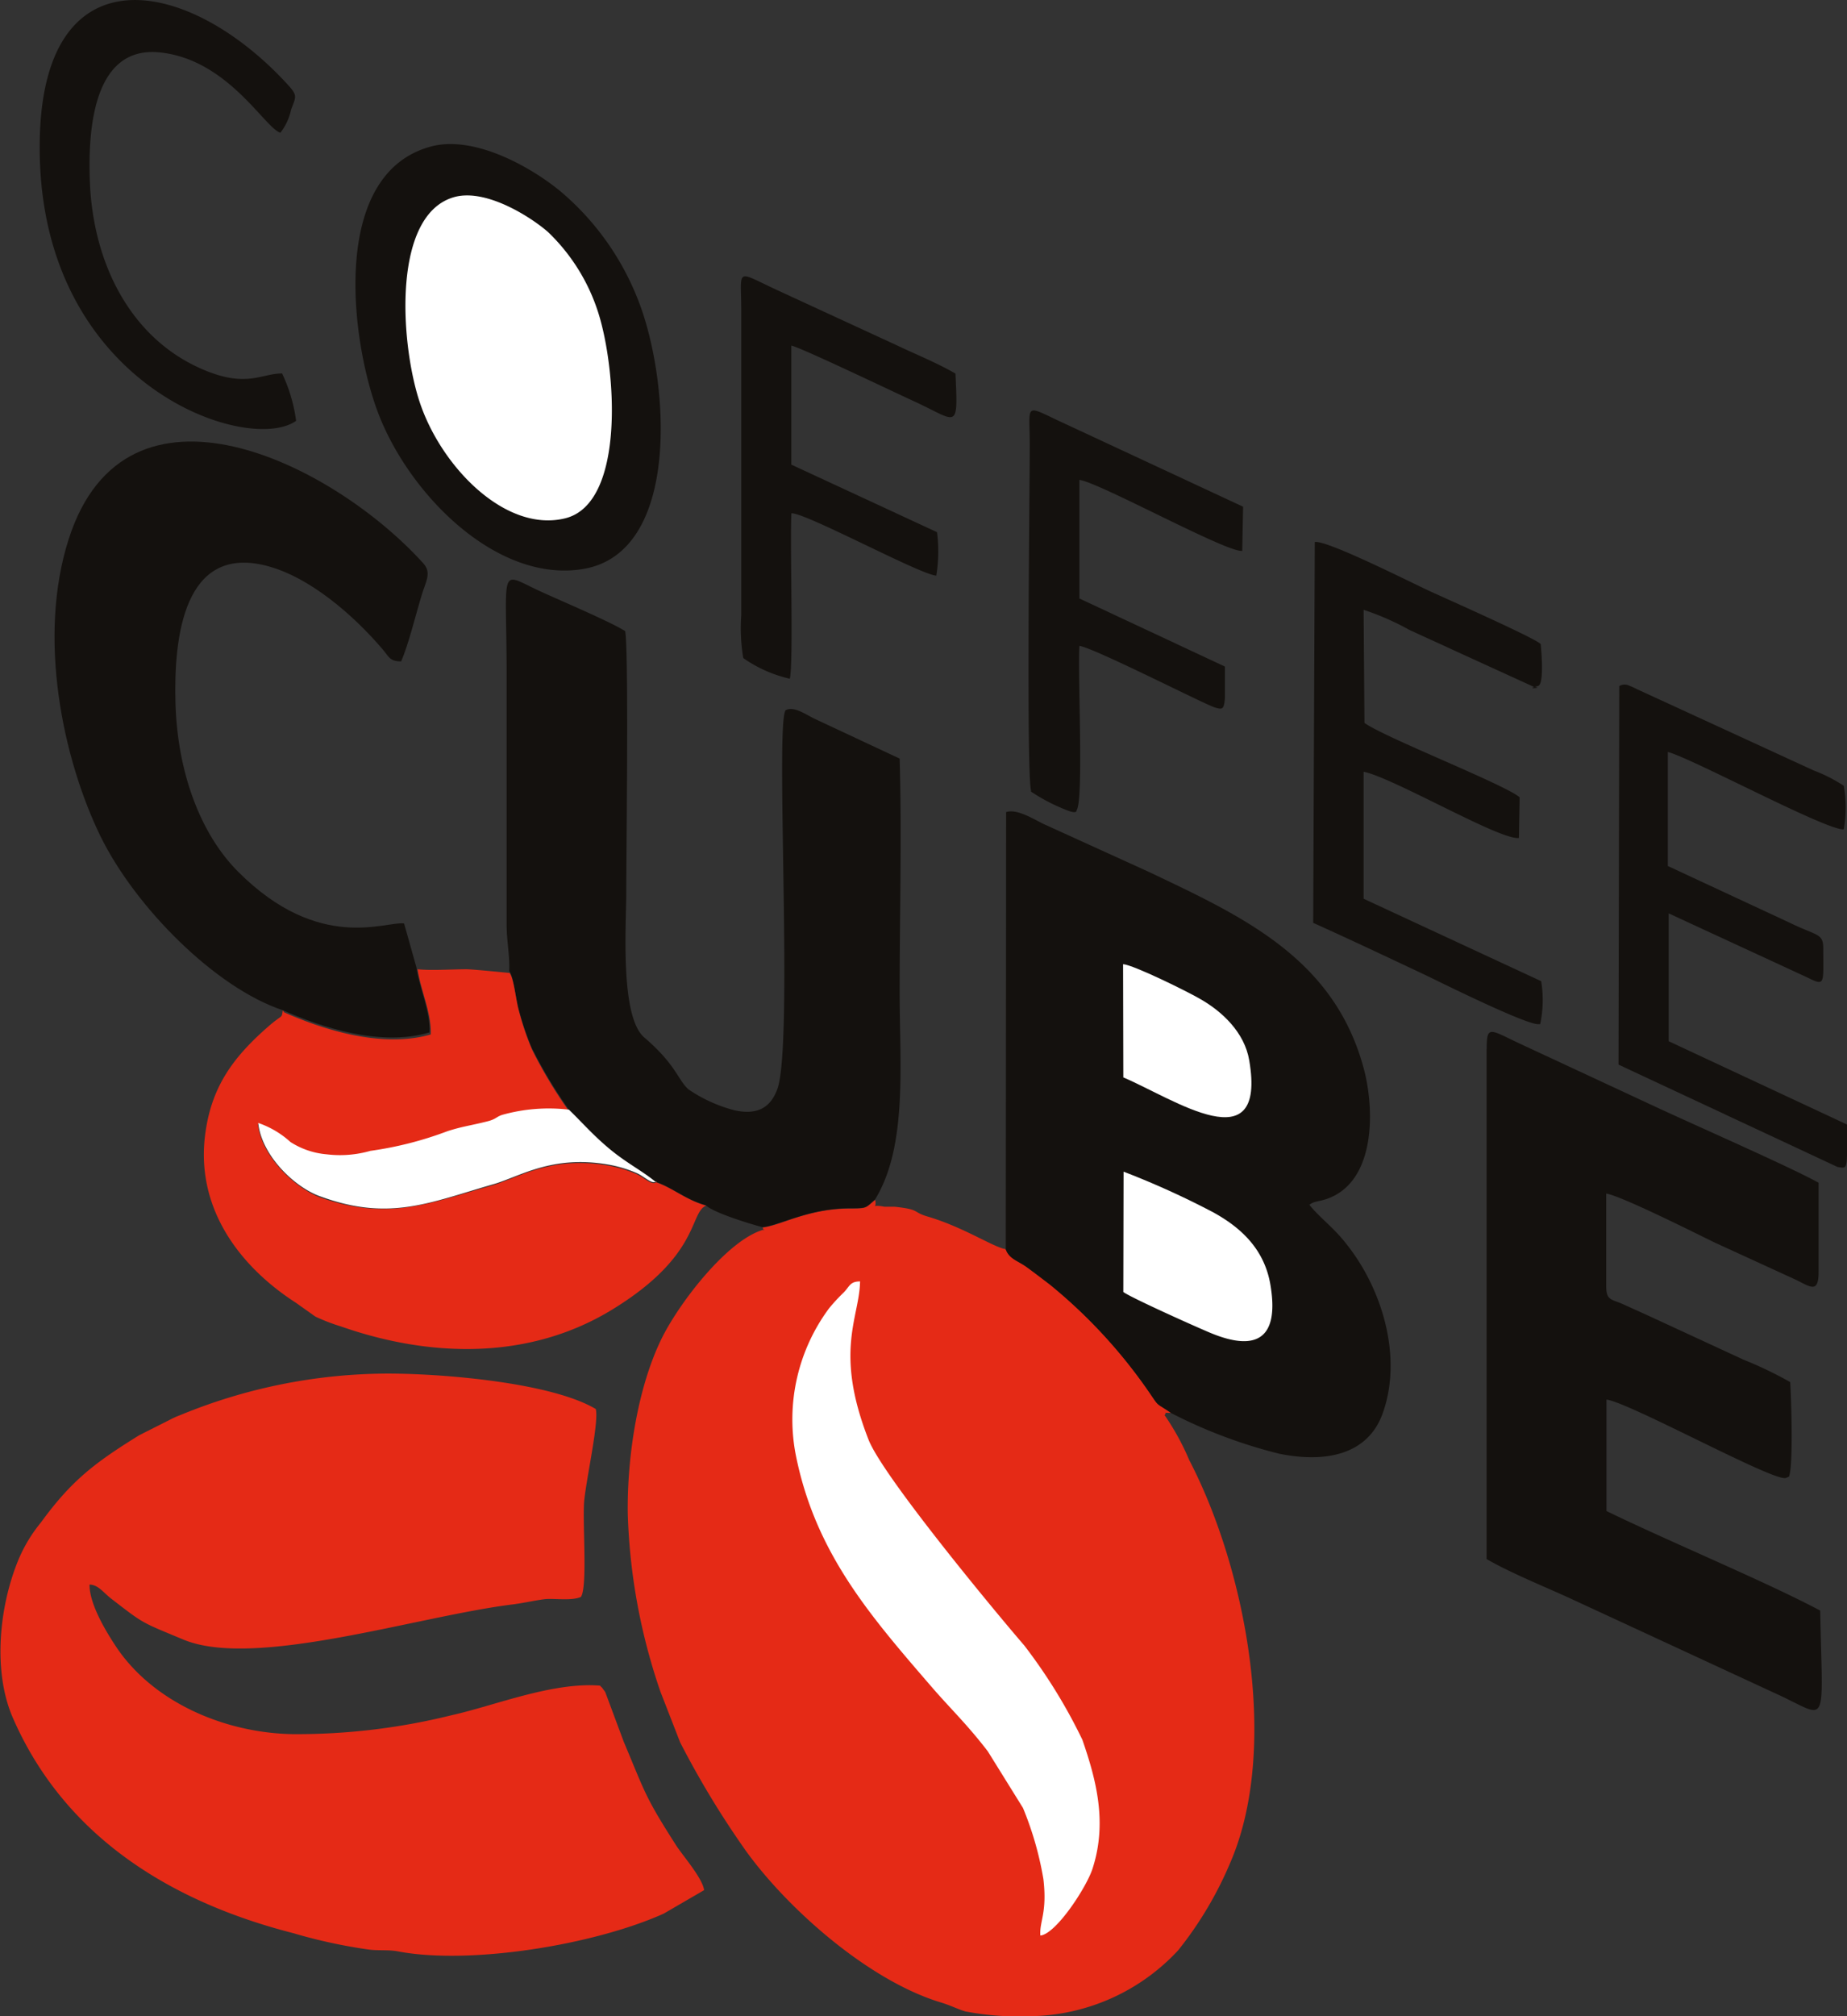 <svg xmlns="http://www.w3.org/2000/svg" viewBox="0 0 150.2 163.86"><rect x="0" y="0" width="150.2" height="163.86" fill="#333333" stroke="none"/><defs><style>.cls-1{fill:#e52a16;}.cls-1,.cls-2,.cls-3{fill-rule:evenodd;}.cls-2{fill:#14110e;}.cls-3{fill:#fff;}</style></defs><title>coffee-cube-default</title><g id="Layer_2" data-name="Layer 2"><g id="Layer_1-2" data-name="Layer 1"><path class="cls-1" d="M57.26,153.61c-.14-1-1.74-2.8-2.29-3.66-2.56-4-2.5-4.26-4.25-8.41l-1.49-4a1.7,1.7,0,0,0-.15-.22c-.31-.42,0,0-.28-.33-3.88-.31-8.58,1.63-12.06,2.4a52.11,52.11,0,0,1-13,1.54c-5.52-.11-11.33-2.61-14.33-7.15-.72-1.09-2.14-3.37-2.13-5,.7,0,1.14.66,1.75,1.13,2.72,2.1,2.41,1.89,5.89,3.34,5.8,2.41,19-1.9,26.77-2.86.87-.11,1.78-.32,2.55-.42s2.22.16,3-.19c.57-.85.09-6.3.28-7.94.25-2.13,1.18-6.26.93-7.33-3.61-2.15-12.46-2.89-17-2.88A44.47,44.47,0,0,0,14.67,115a7.3,7.3,0,0,0-.87.39l-2.48,1.25c-3.58,2.22-5.49,3.65-8,7.1a12.13,12.13,0,0,0-1.85,3.09c-1.56,3.82-2.06,9.07-.41,12.81,4,9.15,12.15,14.75,22.8,17.47A42.78,42.78,0,0,0,30,158.44c.78.1,1.61,0,2.38.15,5.86,1.11,15.94-.53,21.59-3.07Z"/><path class="cls-1" d="M62,99.73c.17.29-.07.33.19.18-2.89.72-6.83,5.79-8.33,8.76-2,4-2.87,9.7-2.81,14.33a48.8,48.8,0,0,0,2.66,14.49l1.6,4.11a73.26,73.26,0,0,0,5.37,8.85c3.44,4.75,10,10.53,15.84,12.29.8.24,1.45.58,2,.73a23.56,23.56,0,0,0,5.46.38,16.71,16.71,0,0,0,11.83-5.35,30,30,0,0,0,4.24-7.13c4-9.23,1.35-23.7-3.34-32.71A20.26,20.26,0,0,0,94.7,115c.3-.27-.31-.17.54-.18-1.3-.9-.92-.42-1.76-1.65a42,42,0,0,0-8.1-8.79c-.6-.5-1.28-1-1.93-1.45s-1.38-.63-1.66-1.41c-1-.15-3.41-1.79-6.38-2.66-1.24-.37-.56-.57-2.67-.79-.16,0-.77,0-.82,0-1.21-.24-.58.28-.75-.56-.82.69-.64.7-2.08.71-3.39,0-5.62,1.39-7.08,1.54"/><path class="cls-2" d="M81.79,101.54c.28.78,1,.93,1.66,1.41s1.33,1,1.93,1.45a42,42,0,0,1,8.1,8.79c.84,1.23.46.75,1.76,1.65a40.47,40.47,0,0,0,8.82,3.31c4.09.81,7.22-.13,8.36-3.23,1.68-4.58,0-10.21-3-13.91-1-1.28-2.17-2.11-2.94-3.1.44-.32.7-.23,1.43-.48,4-1.4,3.87-7.31,3-10.56-2.4-9-9.87-12.39-17.46-16L84.94,67c-.78-.36-2.22-1.31-3.12-1Z"/><path class="cls-2" d="M41.42,78.93c.36.47.52,2.3.77,3.13a22.89,22.89,0,0,0,1.05,3.09,37.75,37.75,0,0,0,3,5c1.12,1.08,2,2.07,3.33,3.21s2.65,1.77,3.76,2.69c1.41.49,2.42,1.44,4.07,1.9C58,98.55,61,99.47,62,99.73c1.46-.15,3.69-1.51,7.08-1.54,1.44,0,1.26,0,2.08-.71,2.66-4.32,2-11,2-16.83,0-6.27.18-12.81,0-19l-6.88-3.22c-.75-.35-1.68-1.06-2.38-.72-.89.86.64,27.2-.69,30.81-.53,1.43-1.55,2.14-3.49,1.71A12,12,0,0,1,56,88.54c-.87-.75-1-2-3.6-4.22-2-1.7-1.47-9.12-1.47-11.86,0-3.13.21-19.56-.09-21.17-1.25-.79-5.3-2.49-7.11-3.33C40.52,46.45,41.2,46,41.2,55V75.14c0,1.35.27,2.57.21,3.79"/><path class="cls-2" d="M120.89,85.28l0,41.42c1.89,1.1,4.65,2.22,6.65,3.13l16.9,7.82c4.31,1.95,3.77,3.1,3.58-6.76-4.38-2.33-12.33-5.63-17.38-8.09l0-9.06c1.9.26,13.41,6.59,14.56,6.38l.28-.11c.36-.85.19-6.33.1-7.69a32.07,32.07,0,0,0-3.82-1.83l-7.79-3.6L132,106c-.92-.43-1.38-.27-1.38-1.46V97c1.24.19,7.37,3.28,8.86,4l6.55,3c1.18.57,1.86,1.16,1.86-.62l0-7.26c-2.42-1.34-10.44-4.84-13.84-6.44l-10.47-4.87c-2.42-1.14-2.68-1.52-2.68.42"/><path class="cls-1" d="M23,82.1c-.13.75.06.23-1.27,1.4-2.69,2.37-4.45,4.69-5,8.38-.95,6.16,2.68,11,7.34,14L25.65,107a16,16,0,0,0,2.11.81C35,110.34,43,110.54,49.7,106.48c7.27-4.41,6.35-7.93,7.72-8.5-1.65-.46-2.66-1.41-4.07-1.9-.38.28-1-.43-1.68-.7a10.24,10.24,0,0,0-2.25-.66c-4.62-.8-7.24,1-9.4,1.62-5.09,1.43-8.38,2.92-13.91,1-2.11-.75-4.87-3.38-5.14-6a7.51,7.51,0,0,1,2.65,1.58,6.45,6.45,0,0,0,2.94,1,9,9,0,0,0,3.56-.28,29,29,0,0,0,6.27-1.6c1.17-.39,1.86-.45,3.21-.79.78-.19.74-.39,1.29-.55a14,14,0,0,1,5.37-.41,37.75,37.75,0,0,1-3-5,22.89,22.89,0,0,1-1.05-3.09c-.25-.83-.41-2.66-.77-3.13-.08,0-2.78-.28-3.48-.3-1.23,0-2.91.12-4,0,.24,1.69,1.14,3.56,1.07,5.3-4,1.16-8.84-.43-11.93-1.8"/><path class="cls-2" d="M23,82.1c3.09,1.37,7.94,3,11.93,1.8.07-1.74-.83-3.61-1.07-5.3l-1-3.55c-1.46-.22-6.87,2.41-13.48-4.19-3.12-3.11-4.95-8.15-5.11-13.7s.75-12.77,7.24-11.22c3.6.86,7.24,4.06,9.59,6.81.54.63.58,1,1.52,1,.6-1.36,1.18-3.78,1.68-5.41.29-1,.83-1.77.14-2.54-7.41-8.21-24.2-16.48-28.85-2-2.57,8-.48,17.86,2.57,24.14C11,73.74,17.54,80.3,23,82.1"/><path class="cls-3" d="M84.62,157.3c1.29-.17,3.73-3.92,4.22-5.42,1.23-3.77.3-7.25-.82-10.49a43.7,43.7,0,0,0-4.73-7.67C81.15,131.25,71.8,120,70.63,117c-2.82-7.2-.73-9.93-.69-12.86-.83,0-.84.41-1.34.91a14.2,14.2,0,0,0-1.19,1.29,15.15,15.15,0,0,0-2.72,11.78c1.56,8,6,13.1,11,18.89,1.6,1.86,2.93,3.09,4.64,5.32l2.86,4.6a26.74,26.74,0,0,1,1.66,5.78c.32,2.74-.32,3.42-.25,4.56"/><path class="cls-2" d="M106.79,75c3,1.35,6.06,2.8,9.1,4.23.76.36,8.22,4.08,9.21,4l.15,0a9.41,9.41,0,0,0,.08-3.49l-14.44-6.7,0-10.32c2.37.46,11.13,5.6,12.63,5.38l.06-3.3c-1.1-1-11-4.87-12.62-6.05l-.07-9.19a21.52,21.52,0,0,1,3.7,1.62c1.2.56,2.42,1.1,3.55,1.63l6.57,3c1,.08-.92.24.36-.06.57-.13.22-3.41.22-3.41-.52-.52-7.75-3.71-9-4.29-1.45-.66-8.39-4.18-9.37-4Z"/><path class="cls-2" d="M131.68,55.71l-.06,30.81,17.81,8.32c.73.1.8.33.77-2.27l0-1.18-14.5-6.77V74.23L147,79.45c1.45.72,1.27.52,1.27-2.36,0-1.26-.47-1-2.73-2.1l-9.91-4.61V61.11c2,.53,13,6.44,14.31,6.29a10.47,10.47,0,0,0,0-3.54,12.61,12.61,0,0,0-2.46-1.25L133.1,56a6.34,6.34,0,0,0-.64-.29.82.82,0,0,0-.78.05"/><path class="cls-3" d="M53.35,96.08c-1.11-.92-2.37-1.54-3.76-2.69s-2.21-2.13-3.33-3.21a14,14,0,0,0-5.37.41c-.55.16-.51.36-1.29.55-1.35.34-2,.4-3.21.79a29,29,0,0,1-6.27,1.6,9,9,0,0,1-3.56.28,6.45,6.45,0,0,1-2.94-1A7.51,7.51,0,0,0,21,91.26c.27,2.66,3,5.29,5.14,6,5.53,2,8.82.47,13.91-1,2.16-.6,4.78-2.42,9.4-1.62a10.24,10.24,0,0,1,2.25.66c.69.27,1.3,1,1.68.7"/><path class="cls-3" d="M91.35,105c.65.48,6.1,2.92,7.15,3.35,3.63,1.49,5.58.5,4.8-4-.52-2.93-2.49-4.64-4.63-5.82a67.86,67.86,0,0,0-7.3-3.31Z"/><path class="cls-3" d="M91.35,87.56c4.12,1.75,11.67,7,10.24-1.38-.38-2.29-2.23-4-4-5-.89-.53-5.43-2.78-6.26-2.82Z"/><path class="cls-2" d="M35.23,11.86c-8.46,2.06-6.73,15.79-4.48,21.7,2.53,6.65,9.69,13.86,16.68,12.68,8-1.34,7-15.35,4.5-21.76a22,22,0,0,0-6.07-8.69C43.82,14,39,11,35.23,11.86"/><path class="cls-3" d="M37,16c-5.11,1.35-4.47,11.75-2.9,16.59,1.72,5.3,7,10.74,11.87,9.53s4.17-12,2.69-16.68a15.61,15.61,0,0,0-4.08-6.57C43.33,17.76,39.65,15.32,37,16"/><path class="cls-2" d="M83.81,64.31a14.67,14.67,0,0,0,2.84,1.49c1,.42.88.08.92,0,.56-.89.06-11.2.21-13.31,1.23.18,10.07,4.7,11,5,.6.18.75.21.83-.72,0-.21,0-.66,0-.89,0-.58,0-1.13,0-1.71L87.78,48.64V39c1.64.22,12,5.93,13.24,5.77l.07-3.59L86.74,34.5c-3.55-1.62-3-1.88-3,1.66s-.29,27.1.12,28.15"/><path class="cls-2" d="M24.08,34.2a12.89,12.89,0,0,0-1.14-3.85c-1.72,0-2.91,1.23-6.57-.38-5.75-2.52-8.79-8.54-9.06-15.16C7.12,10.13,7.74,3.71,13,4.26c5.53.57,8.52,6.13,9.8,6.53a4.64,4.64,0,0,0,.87-1.87c.36-1,.56-1.12-.17-1.93C15.47-1.88,3.4-4.26,3.23,11.6,3,31.29,20.16,37,24.08,34.2"/><path class="cls-2" d="M60.47,53.5a10.73,10.73,0,0,0,3.76,1.66c.31-1.38,0-11,.13-13.45,1.26,0,10.48,5,11.78,5.07a12.25,12.25,0,0,0,.06-3.53L64.35,37.76l0-9.67c.63.08,8.18,3.7,9.89,4.48,3.65,1.67,3.68,2.55,3.46-2.21-1.49-.86-3.17-1.54-4.67-2.25l-9.63-4.44c-3.69-1.69-3.12-2-3.12,1.64V50a14.62,14.62,0,0,0,.16,3.46"/></g></g></svg>